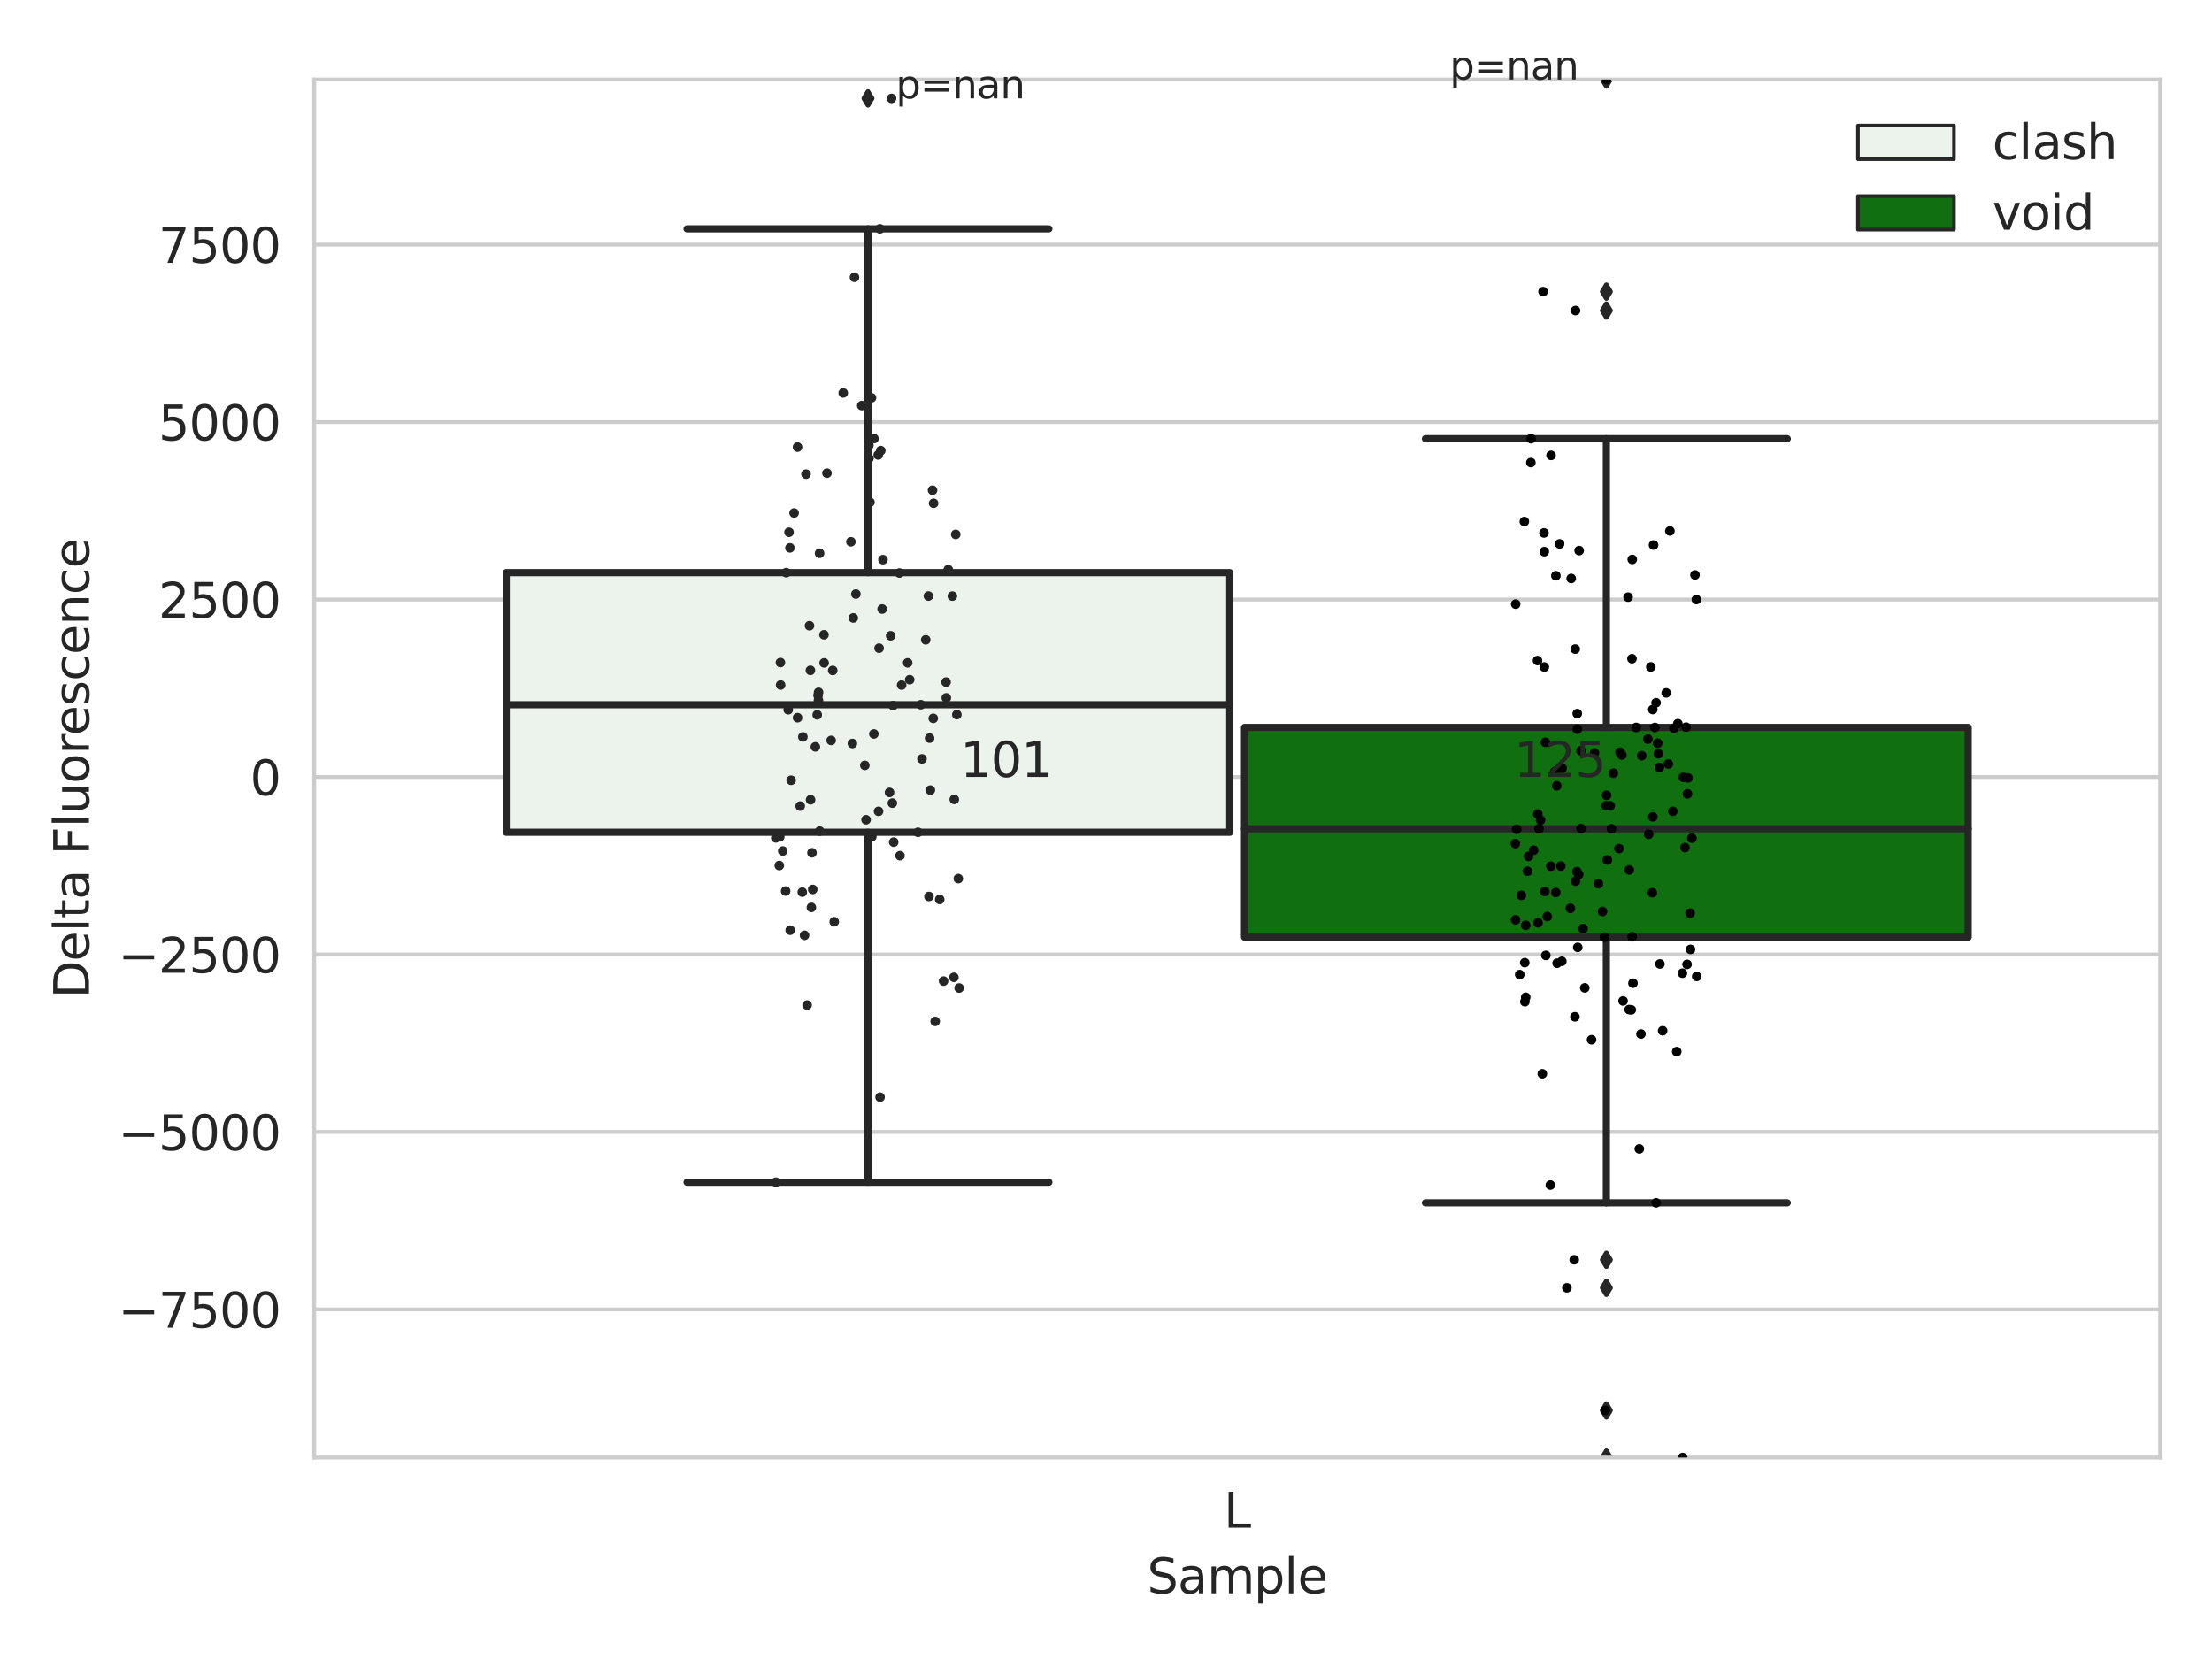 <?xml version="1.0" encoding="utf-8" standalone="no"?>
<!DOCTYPE svg PUBLIC "-//W3C//DTD SVG 1.1//EN"
  "http://www.w3.org/Graphics/SVG/1.1/DTD/svg11.dtd">
<svg xmlns:xlink="http://www.w3.org/1999/xlink" width="460.8pt" height="345.6pt" viewBox="0 0 460.8 345.6" xmlns="http://www.w3.org/2000/svg" version="1.1">
 <defs>
  <style type="text/css">*{stroke-linejoin: round; stroke-linecap: butt}</style>
 </defs>
 <g id="figure_1">
  <g id="patch_1">
   <path d="M 0 345.6 
L 460.8 345.6 
L 460.8 0 
L 0 0 
z
" style="fill: #ffffff"/>
  </g>
  <g id="axes_1">
   <g id="patch_2">
    <path d="M 65.45 303.64 
L 450 303.64 
L 450 16.561 
L 65.45 16.561 
z
" style="fill: #ffffff"/>
   </g>
   <g id="matplotlib.axis_1">
    <g id="xtick_1">
     <g id="text_1">
      <!-- L -->
      <g style="fill: #262626" transform="translate(254.939 318.238)scale(0.1 -0.1)">
       <defs>
        <path id="DejaVuSans-4c" d="M 628 4666 
L 1259 4666 
L 1259 531 
L 3531 531 
L 3531 0 
L 628 0 
L 628 4666 
z
" transform="scale(0.016)"/>
       </defs>
       <use xlink:href="#DejaVuSans-4c"/>
      </g>
     </g>
    </g>
    <g id="text_2">
     <!-- Sample -->
     <g style="fill: #262626" transform="translate(238.977 331.917)scale(0.1 -0.1)">
      <defs>
       <path id="DejaVuSans-53" d="M 3425 4513 
L 3425 3897 
Q 3066 4069 2747 4153 
Q 2428 4238 2131 4238 
Q 1616 4238 1336 4038 
Q 1056 3838 1056 3469 
Q 1056 3159 1242 3001 
Q 1428 2844 1947 2747 
L 2328 2669 
Q 3034 2534 3370 2195 
Q 3706 1856 3706 1288 
Q 3706 609 3251 259 
Q 2797 -91 1919 -91 
Q 1588 -91 1214 -16 
Q 841 59 441 206 
L 441 856 
Q 825 641 1194 531 
Q 1563 422 1919 422 
Q 2459 422 2753 634 
Q 3047 847 3047 1241 
Q 3047 1584 2836 1778 
Q 2625 1972 2144 2069 
L 1759 2144 
Q 1053 2284 737 2584 
Q 422 2884 422 3419 
Q 422 4038 858 4394 
Q 1294 4750 2059 4750 
Q 2388 4750 2728 4690 
Q 3069 4631 3425 4513 
z
" transform="scale(0.016)"/>
       <path id="DejaVuSans-61" d="M 2194 1759 
Q 1497 1759 1228 1600 
Q 959 1441 959 1056 
Q 959 750 1161 570 
Q 1363 391 1709 391 
Q 2188 391 2477 730 
Q 2766 1069 2766 1631 
L 2766 1759 
L 2194 1759 
z
M 3341 1997 
L 3341 0 
L 2766 0 
L 2766 531 
Q 2569 213 2275 61 
Q 1981 -91 1556 -91 
Q 1019 -91 701 211 
Q 384 513 384 1019 
Q 384 1609 779 1909 
Q 1175 2209 1959 2209 
L 2766 2209 
L 2766 2266 
Q 2766 2663 2505 2880 
Q 2244 3097 1772 3097 
Q 1472 3097 1187 3025 
Q 903 2953 641 2809 
L 641 3341 
Q 956 3463 1253 3523 
Q 1550 3584 1831 3584 
Q 2591 3584 2966 3190 
Q 3341 2797 3341 1997 
z
" transform="scale(0.016)"/>
       <path id="DejaVuSans-6d" d="M 3328 2828 
Q 3544 3216 3844 3400 
Q 4144 3584 4550 3584 
Q 5097 3584 5394 3201 
Q 5691 2819 5691 2113 
L 5691 0 
L 5113 0 
L 5113 2094 
Q 5113 2597 4934 2840 
Q 4756 3084 4391 3084 
Q 3944 3084 3684 2787 
Q 3425 2491 3425 1978 
L 3425 0 
L 2847 0 
L 2847 2094 
Q 2847 2600 2669 2842 
Q 2491 3084 2119 3084 
Q 1678 3084 1418 2786 
Q 1159 2488 1159 1978 
L 1159 0 
L 581 0 
L 581 3500 
L 1159 3500 
L 1159 2956 
Q 1356 3278 1631 3431 
Q 1906 3584 2284 3584 
Q 2666 3584 2933 3390 
Q 3200 3197 3328 2828 
z
" transform="scale(0.016)"/>
       <path id="DejaVuSans-70" d="M 1159 525 
L 1159 -1331 
L 581 -1331 
L 581 3500 
L 1159 3500 
L 1159 2969 
Q 1341 3281 1617 3432 
Q 1894 3584 2278 3584 
Q 2916 3584 3314 3078 
Q 3713 2572 3713 1747 
Q 3713 922 3314 415 
Q 2916 -91 2278 -91 
Q 1894 -91 1617 61 
Q 1341 213 1159 525 
z
M 3116 1747 
Q 3116 2381 2855 2742 
Q 2594 3103 2138 3103 
Q 1681 3103 1420 2742 
Q 1159 2381 1159 1747 
Q 1159 1113 1420 752 
Q 1681 391 2138 391 
Q 2594 391 2855 752 
Q 3116 1113 3116 1747 
z
" transform="scale(0.016)"/>
       <path id="DejaVuSans-6c" d="M 603 4863 
L 1178 4863 
L 1178 0 
L 603 0 
L 603 4863 
z
" transform="scale(0.016)"/>
       <path id="DejaVuSans-65" d="M 3597 1894 
L 3597 1613 
L 953 1613 
Q 991 1019 1311 708 
Q 1631 397 2203 397 
Q 2534 397 2845 478 
Q 3156 559 3463 722 
L 3463 178 
Q 3153 47 2828 -22 
Q 2503 -91 2169 -91 
Q 1331 -91 842 396 
Q 353 884 353 1716 
Q 353 2575 817 3079 
Q 1281 3584 2069 3584 
Q 2775 3584 3186 3129 
Q 3597 2675 3597 1894 
z
M 3022 2063 
Q 3016 2534 2758 2815 
Q 2500 3097 2075 3097 
Q 1594 3097 1305 2825 
Q 1016 2553 972 2059 
L 3022 2063 
z
" transform="scale(0.016)"/>
      </defs>
      <use xlink:href="#DejaVuSans-53"/>
      <use xlink:href="#DejaVuSans-61" x="63.477"/>
      <use xlink:href="#DejaVuSans-6d" x="124.756"/>
      <use xlink:href="#DejaVuSans-70" x="222.168"/>
      <use xlink:href="#DejaVuSans-6c" x="285.645"/>
      <use xlink:href="#DejaVuSans-65" x="313.428"/>
     </g>
    </g>
   </g>
   <g id="matplotlib.axis_2">
    <g id="ytick_1">
     <g id="line2d_1">
      <path d="M 65.45 272.779 
L 450 272.779 
" clip-path="url(#pa7cba0c2af)" style="fill: none; stroke: #cccccc; stroke-width: 0.8; stroke-linecap: round"/>
     </g>
     <g id="text_3">
      <!-- −7500 -->
      <g style="fill: #262626" transform="translate(24.62 276.578)scale(0.1 -0.1)">
       <defs>
        <path id="DejaVuSans-2212" d="M 678 2272 
L 4684 2272 
L 4684 1741 
L 678 1741 
L 678 2272 
z
" transform="scale(0.016)"/>
        <path id="DejaVuSans-37" d="M 525 4666 
L 3525 4666 
L 3525 4397 
L 1831 0 
L 1172 0 
L 2766 4134 
L 525 4134 
L 525 4666 
z
" transform="scale(0.016)"/>
        <path id="DejaVuSans-35" d="M 691 4666 
L 3169 4666 
L 3169 4134 
L 1269 4134 
L 1269 2991 
Q 1406 3038 1543 3061 
Q 1681 3084 1819 3084 
Q 2600 3084 3056 2656 
Q 3513 2228 3513 1497 
Q 3513 744 3044 326 
Q 2575 -91 1722 -91 
Q 1428 -91 1123 -41 
Q 819 9 494 109 
L 494 744 
Q 775 591 1075 516 
Q 1375 441 1709 441 
Q 2250 441 2565 725 
Q 2881 1009 2881 1497 
Q 2881 1984 2565 2268 
Q 2250 2553 1709 2553 
Q 1456 2553 1204 2497 
Q 953 2441 691 2322 
L 691 4666 
z
" transform="scale(0.016)"/>
        <path id="DejaVuSans-30" d="M 2034 4250 
Q 1547 4250 1301 3770 
Q 1056 3291 1056 2328 
Q 1056 1369 1301 889 
Q 1547 409 2034 409 
Q 2525 409 2770 889 
Q 3016 1369 3016 2328 
Q 3016 3291 2770 3770 
Q 2525 4250 2034 4250 
z
M 2034 4750 
Q 2819 4750 3233 4129 
Q 3647 3509 3647 2328 
Q 3647 1150 3233 529 
Q 2819 -91 2034 -91 
Q 1250 -91 836 529 
Q 422 1150 422 2328 
Q 422 3509 836 4129 
Q 1250 4750 2034 4750 
z
" transform="scale(0.016)"/>
       </defs>
       <use xlink:href="#DejaVuSans-2212"/>
       <use xlink:href="#DejaVuSans-37" x="83.789"/>
       <use xlink:href="#DejaVuSans-35" x="147.412"/>
       <use xlink:href="#DejaVuSans-30" x="211.035"/>
       <use xlink:href="#DejaVuSans-30" x="274.658"/>
      </g>
     </g>
    </g>
    <g id="ytick_2">
     <g id="line2d_2">
      <path d="M 65.45 235.808 
L 450 235.808 
" clip-path="url(#pa7cba0c2af)" style="fill: none; stroke: #cccccc; stroke-width: 0.8; stroke-linecap: round"/>
     </g>
     <g id="text_4">
      <!-- −5000 -->
      <g style="fill: #262626" transform="translate(24.62 239.607)scale(0.1 -0.1)">
       <use xlink:href="#DejaVuSans-2212"/>
       <use xlink:href="#DejaVuSans-35" x="83.789"/>
       <use xlink:href="#DejaVuSans-30" x="147.412"/>
       <use xlink:href="#DejaVuSans-30" x="211.035"/>
       <use xlink:href="#DejaVuSans-30" x="274.658"/>
      </g>
     </g>
    </g>
    <g id="ytick_3">
     <g id="line2d_3">
      <path d="M 65.45 198.837 
L 450 198.837 
" clip-path="url(#pa7cba0c2af)" style="fill: none; stroke: #cccccc; stroke-width: 0.8; stroke-linecap: round"/>
     </g>
     <g id="text_5">
      <!-- −2500 -->
      <g style="fill: #262626" transform="translate(24.62 202.636)scale(0.1 -0.1)">
       <defs>
        <path id="DejaVuSans-32" d="M 1228 531 
L 3431 531 
L 3431 0 
L 469 0 
L 469 531 
Q 828 903 1448 1529 
Q 2069 2156 2228 2338 
Q 2531 2678 2651 2914 
Q 2772 3150 2772 3378 
Q 2772 3750 2511 3984 
Q 2250 4219 1831 4219 
Q 1534 4219 1204 4116 
Q 875 4013 500 3803 
L 500 4441 
Q 881 4594 1212 4672 
Q 1544 4750 1819 4750 
Q 2544 4750 2975 4387 
Q 3406 4025 3406 3419 
Q 3406 3131 3298 2873 
Q 3191 2616 2906 2266 
Q 2828 2175 2409 1742 
Q 1991 1309 1228 531 
z
" transform="scale(0.016)"/>
       </defs>
       <use xlink:href="#DejaVuSans-2212"/>
       <use xlink:href="#DejaVuSans-32" x="83.789"/>
       <use xlink:href="#DejaVuSans-35" x="147.412"/>
       <use xlink:href="#DejaVuSans-30" x="211.035"/>
       <use xlink:href="#DejaVuSans-30" x="274.658"/>
      </g>
     </g>
    </g>
    <g id="ytick_4">
     <g id="line2d_4">
      <path d="M 65.45 161.866 
L 450 161.866 
" clip-path="url(#pa7cba0c2af)" style="fill: none; stroke: #cccccc; stroke-width: 0.8; stroke-linecap: round"/>
     </g>
     <g id="text_6">
      <!-- 0 -->
      <g style="fill: #262626" transform="translate(52.087 165.665)scale(0.1 -0.1)">
       <use xlink:href="#DejaVuSans-30"/>
      </g>
     </g>
    </g>
    <g id="ytick_5">
     <g id="line2d_5">
      <path d="M 65.45 124.895 
L 450 124.895 
" clip-path="url(#pa7cba0c2af)" style="fill: none; stroke: #cccccc; stroke-width: 0.8; stroke-linecap: round"/>
     </g>
     <g id="text_7">
      <!-- 2500 -->
      <g style="fill: #262626" transform="translate(33 128.694)scale(0.1 -0.1)">
       <use xlink:href="#DejaVuSans-32"/>
       <use xlink:href="#DejaVuSans-35" x="63.623"/>
       <use xlink:href="#DejaVuSans-30" x="127.246"/>
       <use xlink:href="#DejaVuSans-30" x="190.869"/>
      </g>
     </g>
    </g>
    <g id="ytick_6">
     <g id="line2d_6">
      <path d="M 65.45 87.924 
L 450 87.924 
" clip-path="url(#pa7cba0c2af)" style="fill: none; stroke: #cccccc; stroke-width: 0.8; stroke-linecap: round"/>
     </g>
     <g id="text_8">
      <!-- 5000 -->
      <g style="fill: #262626" transform="translate(33 91.723)scale(0.1 -0.1)">
       <use xlink:href="#DejaVuSans-35"/>
       <use xlink:href="#DejaVuSans-30" x="63.623"/>
       <use xlink:href="#DejaVuSans-30" x="127.246"/>
       <use xlink:href="#DejaVuSans-30" x="190.869"/>
      </g>
     </g>
    </g>
    <g id="ytick_7">
     <g id="line2d_7">
      <path d="M 65.45 50.953 
L 450 50.953 
" clip-path="url(#pa7cba0c2af)" style="fill: none; stroke: #cccccc; stroke-width: 0.8; stroke-linecap: round"/>
     </g>
     <g id="text_9">
      <!-- 7500 -->
      <g style="fill: #262626" transform="translate(33 54.752)scale(0.1 -0.1)">
       <use xlink:href="#DejaVuSans-37"/>
       <use xlink:href="#DejaVuSans-35" x="63.623"/>
       <use xlink:href="#DejaVuSans-30" x="127.246"/>
       <use xlink:href="#DejaVuSans-30" x="190.869"/>
      </g>
     </g>
    </g>
    <g id="text_10">
     <!-- Delta Fluorescence -->
     <g style="fill: #262626" transform="translate(18.541 207.967)rotate(-90)scale(0.1 -0.1)">
      <defs>
       <path id="DejaVuSans-44" d="M 1259 4147 
L 1259 519 
L 2022 519 
Q 2988 519 3436 956 
Q 3884 1394 3884 2338 
Q 3884 3275 3436 3711 
Q 2988 4147 2022 4147 
L 1259 4147 
z
M 628 4666 
L 1925 4666 
Q 3281 4666 3915 4102 
Q 4550 3538 4550 2338 
Q 4550 1131 3912 565 
Q 3275 0 1925 0 
L 628 0 
L 628 4666 
z
" transform="scale(0.016)"/>
       <path id="DejaVuSans-74" d="M 1172 4494 
L 1172 3500 
L 2356 3500 
L 2356 3053 
L 1172 3053 
L 1172 1153 
Q 1172 725 1289 603 
Q 1406 481 1766 481 
L 2356 481 
L 2356 0 
L 1766 0 
Q 1100 0 847 248 
Q 594 497 594 1153 
L 594 3053 
L 172 3053 
L 172 3500 
L 594 3500 
L 594 4494 
L 1172 4494 
z
" transform="scale(0.016)"/>
       <path id="DejaVuSans-20" transform="scale(0.016)"/>
       <path id="DejaVuSans-46" d="M 628 4666 
L 3309 4666 
L 3309 4134 
L 1259 4134 
L 1259 2759 
L 3109 2759 
L 3109 2228 
L 1259 2228 
L 1259 0 
L 628 0 
L 628 4666 
z
" transform="scale(0.016)"/>
       <path id="DejaVuSans-75" d="M 544 1381 
L 544 3500 
L 1119 3500 
L 1119 1403 
Q 1119 906 1312 657 
Q 1506 409 1894 409 
Q 2359 409 2629 706 
Q 2900 1003 2900 1516 
L 2900 3500 
L 3475 3500 
L 3475 0 
L 2900 0 
L 2900 538 
Q 2691 219 2414 64 
Q 2138 -91 1772 -91 
Q 1169 -91 856 284 
Q 544 659 544 1381 
z
M 1991 3584 
L 1991 3584 
z
" transform="scale(0.016)"/>
       <path id="DejaVuSans-6f" d="M 1959 3097 
Q 1497 3097 1228 2736 
Q 959 2375 959 1747 
Q 959 1119 1226 758 
Q 1494 397 1959 397 
Q 2419 397 2687 759 
Q 2956 1122 2956 1747 
Q 2956 2369 2687 2733 
Q 2419 3097 1959 3097 
z
M 1959 3584 
Q 2709 3584 3137 3096 
Q 3566 2609 3566 1747 
Q 3566 888 3137 398 
Q 2709 -91 1959 -91 
Q 1206 -91 779 398 
Q 353 888 353 1747 
Q 353 2609 779 3096 
Q 1206 3584 1959 3584 
z
" transform="scale(0.016)"/>
       <path id="DejaVuSans-72" d="M 2631 2963 
Q 2534 3019 2420 3045 
Q 2306 3072 2169 3072 
Q 1681 3072 1420 2755 
Q 1159 2438 1159 1844 
L 1159 0 
L 581 0 
L 581 3500 
L 1159 3500 
L 1159 2956 
Q 1341 3275 1631 3429 
Q 1922 3584 2338 3584 
Q 2397 3584 2469 3576 
Q 2541 3569 2628 3553 
L 2631 2963 
z
" transform="scale(0.016)"/>
       <path id="DejaVuSans-73" d="M 2834 3397 
L 2834 2853 
Q 2591 2978 2328 3040 
Q 2066 3103 1784 3103 
Q 1356 3103 1142 2972 
Q 928 2841 928 2578 
Q 928 2378 1081 2264 
Q 1234 2150 1697 2047 
L 1894 2003 
Q 2506 1872 2764 1633 
Q 3022 1394 3022 966 
Q 3022 478 2636 193 
Q 2250 -91 1575 -91 
Q 1294 -91 989 -36 
Q 684 19 347 128 
L 347 722 
Q 666 556 975 473 
Q 1284 391 1588 391 
Q 1994 391 2212 530 
Q 2431 669 2431 922 
Q 2431 1156 2273 1281 
Q 2116 1406 1581 1522 
L 1381 1569 
Q 847 1681 609 1914 
Q 372 2147 372 2553 
Q 372 3047 722 3315 
Q 1072 3584 1716 3584 
Q 2034 3584 2315 3537 
Q 2597 3491 2834 3397 
z
" transform="scale(0.016)"/>
       <path id="DejaVuSans-63" d="M 3122 3366 
L 3122 2828 
Q 2878 2963 2633 3030 
Q 2388 3097 2138 3097 
Q 1578 3097 1268 2742 
Q 959 2388 959 1747 
Q 959 1106 1268 751 
Q 1578 397 2138 397 
Q 2388 397 2633 464 
Q 2878 531 3122 666 
L 3122 134 
Q 2881 22 2623 -34 
Q 2366 -91 2075 -91 
Q 1284 -91 818 406 
Q 353 903 353 1747 
Q 353 2603 823 3093 
Q 1294 3584 2113 3584 
Q 2378 3584 2631 3529 
Q 2884 3475 3122 3366 
z
" transform="scale(0.016)"/>
       <path id="DejaVuSans-6e" d="M 3513 2113 
L 3513 0 
L 2938 0 
L 2938 2094 
Q 2938 2591 2744 2837 
Q 2550 3084 2163 3084 
Q 1697 3084 1428 2787 
Q 1159 2491 1159 1978 
L 1159 0 
L 581 0 
L 581 3500 
L 1159 3500 
L 1159 2956 
Q 1366 3272 1645 3428 
Q 1925 3584 2291 3584 
Q 2894 3584 3203 3211 
Q 3513 2838 3513 2113 
z
" transform="scale(0.016)"/>
      </defs>
      <use xlink:href="#DejaVuSans-44"/>
      <use xlink:href="#DejaVuSans-65" x="77.002"/>
      <use xlink:href="#DejaVuSans-6c" x="138.525"/>
      <use xlink:href="#DejaVuSans-74" x="166.309"/>
      <use xlink:href="#DejaVuSans-61" x="205.518"/>
      <use xlink:href="#DejaVuSans-20" x="266.797"/>
      <use xlink:href="#DejaVuSans-46" x="298.584"/>
      <use xlink:href="#DejaVuSans-6c" x="356.104"/>
      <use xlink:href="#DejaVuSans-75" x="383.887"/>
      <use xlink:href="#DejaVuSans-6f" x="447.266"/>
      <use xlink:href="#DejaVuSans-72" x="508.447"/>
      <use xlink:href="#DejaVuSans-65" x="547.311"/>
      <use xlink:href="#DejaVuSans-73" x="608.834"/>
      <use xlink:href="#DejaVuSans-63" x="660.934"/>
      <use xlink:href="#DejaVuSans-65" x="715.914"/>
      <use xlink:href="#DejaVuSans-6e" x="777.438"/>
      <use xlink:href="#DejaVuSans-63" x="840.816"/>
      <use xlink:href="#DejaVuSans-65" x="895.797"/>
     </g>
    </g>
   </g>
   <g id="patch_3">
    <path d="M 105.443 173.375 
L 256.187 173.375 
L 256.187 119.291 
L 105.443 119.291 
L 105.443 173.375 
z
" clip-path="url(#pa7cba0c2af)" style="fill: #ecf2ec; stroke: #262626; stroke-width: 1.5; stroke-linejoin: miter"/>
   </g>
   <g id="patch_4">
    <path d="M 259.263 195.227 
L 410.007 195.227 
L 410.007 151.54 
L 259.263 151.54 
L 259.263 195.227 
z
" clip-path="url(#pa7cba0c2af)" style="fill: #107010; stroke: #262626; stroke-width: 1.5; stroke-linejoin: miter"/>
   </g>
   <g id="patch_5">
    <path d="M 257.725 161.866 
L 257.725 161.866 
L 257.725 161.866 
L 257.725 161.866 
z
" clip-path="url(#pa7cba0c2af)" style="fill: #ecf2ec; stroke: #262626; stroke-width: 0.75; stroke-linejoin: miter"/>
   </g>
   <g id="patch_6">
    <path d="M 257.725 161.866 
L 257.725 161.866 
L 257.725 161.866 
L 257.725 161.866 
z
" clip-path="url(#pa7cba0c2af)" style="fill: #107010; stroke: #262626; stroke-width: 0.75; stroke-linejoin: miter"/>
   </g>
   <g id="PathCollection_1"/>
   <g id="PathCollection_2"/>
   <g id="line2d_8">
    <path d="M 180.815 173.375 
L 180.815 246.275 
" clip-path="url(#pa7cba0c2af)" style="fill: none; stroke: #262626; stroke-width: 1.5; stroke-linecap: round"/>
   </g>
   <g id="line2d_9">
    <path d="M 180.815 119.291 
L 180.815 47.668 
" clip-path="url(#pa7cba0c2af)" style="fill: none; stroke: #262626; stroke-width: 1.5; stroke-linecap: round"/>
   </g>
   <g id="line2d_10">
    <path d="M 143.129 246.275 
L 218.501 246.275 
" clip-path="url(#pa7cba0c2af)" style="fill: none; stroke: #262626; stroke-width: 1.5; stroke-linecap: round"/>
   </g>
   <g id="line2d_11">
    <path d="M 143.129 47.668 
L 218.501 47.668 
" clip-path="url(#pa7cba0c2af)" style="fill: none; stroke: #262626; stroke-width: 1.5; stroke-linecap: round"/>
   </g>
   <g id="line2d_12">
    <defs>
     <path id="m90765bbefd" d="M -0 1.414 
L 0.849 0 
L 0 -1.414 
L -0.849 -0 
z
" style="stroke: #262626; stroke-linejoin: miter"/>
    </defs>
    <g clip-path="url(#pa7cba0c2af)">
     <use xlink:href="#m90765bbefd" x="180.815" y="20.498" style="fill: #262626; stroke: #262626; stroke-linejoin: miter"/>
    </g>
   </g>
   <g id="line2d_13">
    <path d="M 334.635 195.227 
L 334.635 250.566 
" clip-path="url(#pa7cba0c2af)" style="fill: none; stroke: #262626; stroke-width: 1.5; stroke-linecap: round"/>
   </g>
   <g id="line2d_14">
    <path d="M 334.635 151.54 
L 334.635 91.39 
" clip-path="url(#pa7cba0c2af)" style="fill: none; stroke: #262626; stroke-width: 1.5; stroke-linecap: round"/>
   </g>
   <g id="line2d_15">
    <path d="M 296.949 250.566 
L 372.321 250.566 
" clip-path="url(#pa7cba0c2af)" style="fill: none; stroke: #262626; stroke-width: 1.5; stroke-linecap: round"/>
   </g>
   <g id="line2d_16">
    <path d="M 296.949 91.39 
L 372.321 91.39 
" clip-path="url(#pa7cba0c2af)" style="fill: none; stroke: #262626; stroke-width: 1.5; stroke-linecap: round"/>
   </g>
   <g id="line2d_17">
    <g clip-path="url(#pa7cba0c2af)">
     <use xlink:href="#m90765bbefd" x="334.635" y="303.64" style="fill: #262626; stroke: #262626; stroke-linejoin: miter"/>
     <use xlink:href="#m90765bbefd" x="334.635" y="293.822" style="fill: #262626; stroke: #262626; stroke-linejoin: miter"/>
     <use xlink:href="#m90765bbefd" x="334.635" y="268.28" style="fill: #262626; stroke: #262626; stroke-linejoin: miter"/>
     <use xlink:href="#m90765bbefd" x="334.635" y="262.431" style="fill: #262626; stroke: #262626; stroke-linejoin: miter"/>
     <use xlink:href="#m90765bbefd" x="334.635" y="60.751" style="fill: #262626; stroke: #262626; stroke-linejoin: miter"/>
     <use xlink:href="#m90765bbefd" x="334.635" y="16.561" style="fill: #262626; stroke: #262626; stroke-linejoin: miter"/>
     <use xlink:href="#m90765bbefd" x="334.635" y="64.698" style="fill: #262626; stroke: #262626; stroke-linejoin: miter"/>
    </g>
   </g>
   <g id="line2d_18">
    <path d="M 105.443 146.803 
L 256.187 146.803 
" clip-path="url(#pa7cba0c2af)" style="fill: none; stroke: #262626; stroke-width: 1.5; stroke-linecap: round"/>
   </g>
   <g id="line2d_19">
    <path d="M 259.263 172.649 
L 410.007 172.649 
" clip-path="url(#pa7cba0c2af)" style="fill: none; stroke: #262626; stroke-width: 1.5; stroke-linecap: round"/>
   </g>
   <g id="patch_7">
    <path d="M 65.45 303.64 
L 65.45 16.561 
" style="fill: none; stroke: #cccccc; stroke-width: 0.8; stroke-linejoin: miter; stroke-linecap: square"/>
   </g>
   <g id="patch_8">
    <path d="M 450 303.64 
L 450 16.561 
" style="fill: none; stroke: #cccccc; stroke-width: 0.8; stroke-linejoin: miter; stroke-linecap: square"/>
   </g>
   <g id="patch_9">
    <path d="M 65.45 303.64 
L 450 303.64 
" style="fill: none; stroke: #cccccc; stroke-width: 0.8; stroke-linejoin: miter; stroke-linecap: square"/>
   </g>
   <g id="patch_10">
    <path d="M 65.45 16.561 
L 450 16.561 
" style="fill: none; stroke: #cccccc; stroke-width: 0.8; stroke-linejoin: miter; stroke-linecap: square"/>
   </g>
   <g id="PathCollection_3">
    <defs>
     <path id="C0_0_8b9e395e12" d="M 0 1 
C 0.265 1 0.52 0.895 0.707 0.707 
C 0.895 0.52 1 0.265 1 -0 
C 1 -0.265 0.895 -0.52 0.707 -0.707 
C 0.52 -0.895 0.265 -1 0 -1 
C -0.265 -1 -0.52 -0.895 -0.707 -0.707 
C -0.895 -0.52 -1 -0.265 -1 0 
C -1 0.265 -0.895 0.52 -0.707 0.707 
C -0.52 0.895 -0.265 1 0 1 
z
"/>
    </defs>
    <g clip-path="url(#pa7cba0c2af)">
     <use xlink:href="#C0_0_8b9e395e12" x="194.817" y="212.776" style="fill: #262626"/>
    </g>
    <g clip-path="url(#pa7cba0c2af)">
     <use xlink:href="#C0_0_8b9e395e12" x="183.019" y="169.012" style="fill: #262626"/>
    </g>
    <g clip-path="url(#pa7cba0c2af)">
     <use xlink:href="#C0_0_8b9e395e12" x="169.308" y="185.286" style="fill: #262626"/>
    </g>
    <g clip-path="url(#pa7cba0c2af)">
     <use xlink:href="#C0_0_8b9e395e12" x="198.717" y="203.596" style="fill: #262626"/>
    </g>
    <g clip-path="url(#pa7cba0c2af)">
     <use xlink:href="#C0_0_8b9e395e12" x="170.754" y="173.137" style="fill: #262626"/>
    </g>
    <g clip-path="url(#pa7cba0c2af)">
     <use xlink:href="#C0_0_8b9e395e12" x="194.487" y="104.84" style="fill: #262626"/>
    </g>
    <g clip-path="url(#pa7cba0c2af)">
     <use xlink:href="#C0_0_8b9e395e12" x="189.088" y="138.083" style="fill: #262626"/>
    </g>
    <g clip-path="url(#pa7cba0c2af)">
     <use xlink:href="#C0_0_8b9e395e12" x="164.202" y="147.855" style="fill: #262626"/>
    </g>
    <g clip-path="url(#pa7cba0c2af)">
     <use xlink:href="#C0_0_8b9e395e12" x="166.147" y="149.512" style="fill: #262626"/>
    </g>
    <g clip-path="url(#pa7cba0c2af)">
     <use xlink:href="#C0_0_8b9e395e12" x="183.483" y="93.876" style="fill: #262626"/>
    </g>
    <g clip-path="url(#pa7cba0c2af)">
     <use xlink:href="#C0_0_8b9e395e12" x="196.564" y="204.374" style="fill: #262626"/>
    </g>
    <g clip-path="url(#pa7cba0c2af)">
     <use xlink:href="#C0_0_8b9e395e12" x="167.602" y="194.839" style="fill: #262626"/>
    </g>
    <g clip-path="url(#pa7cba0c2af)">
     <use xlink:href="#C0_0_8b9e395e12" x="181.623" y="174.296" style="fill: #262626"/>
    </g>
    <g clip-path="url(#pa7cba0c2af)">
     <use xlink:href="#C0_0_8b9e395e12" x="170.499" y="145.898" style="fill: #262626"/>
    </g>
    <g clip-path="url(#pa7cba0c2af)">
     <use xlink:href="#C0_0_8b9e395e12" x="167.132" y="185.853" style="fill: #262626"/>
    </g>
    <g clip-path="url(#pa7cba0c2af)">
     <use xlink:href="#C0_0_8b9e395e12" x="183.769" y="126.873" style="fill: #262626"/>
    </g>
    <g clip-path="url(#pa7cba0c2af)">
     <use xlink:href="#C0_0_8b9e395e12" x="199.098" y="111.326" style="fill: #262626"/>
    </g>
    <g clip-path="url(#pa7cba0c2af)">
     <use xlink:href="#C0_0_8b9e395e12" x="173.471" y="139.668" style="fill: #262626"/>
    </g>
    <g clip-path="url(#pa7cba0c2af)">
     <use xlink:href="#C0_0_8b9e395e12" x="166.697" y="167.92" style="fill: #262626"/>
    </g>
    <g clip-path="url(#pa7cba0c2af)">
     <use xlink:href="#C0_0_8b9e395e12" x="163.783" y="119.291" style="fill: #262626"/>
    </g>
    <g clip-path="url(#pa7cba0c2af)">
     <use xlink:href="#C0_0_8b9e395e12" x="162.619" y="142.706" style="fill: #262626"/>
    </g>
    <g clip-path="url(#pa7cba0c2af)">
     <use xlink:href="#C0_0_8b9e395e12" x="185.896" y="167.305" style="fill: #262626"/>
    </g>
    <g clip-path="url(#pa7cba0c2af)">
     <use xlink:href="#C0_0_8b9e395e12" x="182.046" y="152.894" style="fill: #262626"/>
    </g>
    <g clip-path="url(#pa7cba0c2af)">
     <use xlink:href="#C0_0_8b9e395e12" x="173.148" y="154.24" style="fill: #262626"/>
    </g>
    <g clip-path="url(#pa7cba0c2af)">
     <use xlink:href="#C0_0_8b9e395e12" x="168.823" y="139.647" style="fill: #262626"/>
    </g>
    <g clip-path="url(#pa7cba0c2af)">
     <use xlink:href="#C0_0_8b9e395e12" x="163.662" y="185.626" style="fill: #262626"/>
    </g>
    <g clip-path="url(#pa7cba0c2af)">
     <use xlink:href="#C0_0_8b9e395e12" x="192.069" y="158.089" style="fill: #262626"/>
    </g>
    <g clip-path="url(#pa7cba0c2af)">
     <use xlink:href="#C0_0_8b9e395e12" x="169.153" y="177.649" style="fill: #262626"/>
    </g>
    <g clip-path="url(#pa7cba0c2af)">
     <use xlink:href="#C0_0_8b9e395e12" x="175.661" y="81.855" style="fill: #262626"/>
    </g>
    <g clip-path="url(#pa7cba0c2af)">
     <use xlink:href="#C0_0_8b9e395e12" x="195.757" y="187.377" style="fill: #262626"/>
    </g>
    <g clip-path="url(#pa7cba0c2af)">
     <use xlink:href="#C0_0_8b9e395e12" x="181.025" y="95.485" style="fill: #262626"/>
    </g>
    <g clip-path="url(#pa7cba0c2af)">
     <use xlink:href="#C0_0_8b9e395e12" x="164.613" y="193.777" style="fill: #262626"/>
    </g>
    <g clip-path="url(#pa7cba0c2af)">
     <use xlink:href="#C0_0_8b9e395e12" x="186.172" y="175.428" style="fill: #262626"/>
    </g>
    <g clip-path="url(#pa7cba0c2af)">
     <use xlink:href="#C0_0_8b9e395e12" x="194.265" y="102.116" style="fill: #262626"/>
    </g>
    <g clip-path="url(#pa7cba0c2af)">
     <use xlink:href="#C0_0_8b9e395e12" x="194.415" y="149.647" style="fill: #262626"/>
    </g>
    <g clip-path="url(#pa7cba0c2af)">
     <use xlink:href="#C0_0_8b9e395e12" x="171.682" y="138.092" style="fill: #262626"/>
    </g>
    <g clip-path="url(#pa7cba0c2af)">
     <use xlink:href="#C0_0_8b9e395e12" x="197.538" y="118.664" style="fill: #262626"/>
    </g>
    <g clip-path="url(#pa7cba0c2af)">
     <use xlink:href="#C0_0_8b9e395e12" x="161.647" y="246.275" style="fill: #262626"/>
    </g>
    <g clip-path="url(#pa7cba0c2af)">
     <use xlink:href="#C0_0_8b9e395e12" x="166.14" y="93.138" style="fill: #262626"/>
    </g>
    <g clip-path="url(#pa7cba0c2af)">
     <use xlink:href="#C0_0_8b9e395e12" x="167.253" y="153.513" style="fill: #262626"/>
    </g>
    <g clip-path="url(#pa7cba0c2af)">
     <use xlink:href="#C0_0_8b9e395e12" x="197.081" y="142.089" style="fill: #262626"/>
    </g>
    <g clip-path="url(#pa7cba0c2af)">
     <use xlink:href="#C0_0_8b9e395e12" x="164.56" y="114.134" style="fill: #262626"/>
    </g>
    <g clip-path="url(#pa7cba0c2af)">
     <use xlink:href="#C0_0_8b9e395e12" x="178.295" y="123.751" style="fill: #262626"/>
    </g>
    <g clip-path="url(#pa7cba0c2af)">
     <use xlink:href="#C0_0_8b9e395e12" x="192.846" y="133.287" style="fill: #262626"/>
    </g>
    <g clip-path="url(#pa7cba0c2af)">
     <use xlink:href="#C0_0_8b9e395e12" x="177.759" y="128.729" style="fill: #262626"/>
    </g>
    <g clip-path="url(#pa7cba0c2af)">
     <use xlink:href="#C0_0_8b9e395e12" x="179.522" y="84.486" style="fill: #262626"/>
    </g>
    <g clip-path="url(#pa7cba0c2af)">
     <use xlink:href="#C0_0_8b9e395e12" x="181.548" y="82.866" style="fill: #262626"/>
    </g>
    <g clip-path="url(#pa7cba0c2af)">
     <use xlink:href="#C0_0_8b9e395e12" x="163.062" y="177.275" style="fill: #262626"/>
    </g>
    <g clip-path="url(#pa7cba0c2af)">
     <use xlink:href="#C0_0_8b9e395e12" x="182.946" y="94.779" style="fill: #262626"/>
    </g>
    <g clip-path="url(#pa7cba0c2af)">
     <use xlink:href="#C0_0_8b9e395e12" x="193.401" y="124.168" style="fill: #262626"/>
    </g>
    <g clip-path="url(#pa7cba0c2af)">
     <use xlink:href="#C0_0_8b9e395e12" x="171.654" y="132.237" style="fill: #262626"/>
    </g>
    <g clip-path="url(#pa7cba0c2af)">
     <use xlink:href="#C0_0_8b9e395e12" x="162.447" y="174.319" style="fill: #262626"/>
    </g>
    <g clip-path="url(#pa7cba0c2af)">
     <use xlink:href="#C0_0_8b9e395e12" x="193.515" y="186.751" style="fill: #262626"/>
    </g>
    <g clip-path="url(#pa7cba0c2af)">
     <use xlink:href="#C0_0_8b9e395e12" x="164.805" y="162.54" style="fill: #262626"/>
    </g>
    <g clip-path="url(#pa7cba0c2af)">
     <use xlink:href="#C0_0_8b9e395e12" x="186.043" y="146.98" style="fill: #262626"/>
    </g>
    <g clip-path="url(#pa7cba0c2af)">
     <use xlink:href="#C0_0_8b9e395e12" x="168.86" y="166.605" style="fill: #262626"/>
    </g>
    <g clip-path="url(#pa7cba0c2af)">
     <use xlink:href="#C0_0_8b9e395e12" x="185.305" y="165.079" style="fill: #262626"/>
    </g>
    <g clip-path="url(#pa7cba0c2af)">
     <use xlink:href="#C0_0_8b9e395e12" x="170.737" y="115.262" style="fill: #262626"/>
    </g>
    <g clip-path="url(#pa7cba0c2af)">
     <use xlink:href="#C0_0_8b9e395e12" x="187.486" y="178.253" style="fill: #262626"/>
    </g>
    <g clip-path="url(#pa7cba0c2af)">
     <use xlink:href="#C0_0_8b9e395e12" x="165.427" y="106.867" style="fill: #262626"/>
    </g>
    <g clip-path="url(#pa7cba0c2af)">
     <use xlink:href="#C0_0_8b9e395e12" x="198.396" y="124.181" style="fill: #262626"/>
    </g>
    <g clip-path="url(#pa7cba0c2af)">
     <use xlink:href="#C0_0_8b9e395e12" x="199.633" y="183.025" style="fill: #262626"/>
    </g>
    <g clip-path="url(#pa7cba0c2af)">
     <use xlink:href="#C0_0_8b9e395e12" x="170.243" y="148.912" style="fill: #262626"/>
    </g>
    <g clip-path="url(#pa7cba0c2af)">
     <use xlink:href="#C0_0_8b9e395e12" x="187.367" y="119.368" style="fill: #262626"/>
    </g>
    <g clip-path="url(#pa7cba0c2af)">
     <use xlink:href="#C0_0_8b9e395e12" x="169.031" y="189.03" style="fill: #262626"/>
    </g>
    <g clip-path="url(#pa7cba0c2af)">
     <use xlink:href="#C0_0_8b9e395e12" x="169.855" y="155.578" style="fill: #262626"/>
    </g>
    <g clip-path="url(#pa7cba0c2af)">
     <use xlink:href="#C0_0_8b9e395e12" x="161.617" y="174.546" style="fill: #262626"/>
    </g>
    <g clip-path="url(#pa7cba0c2af)">
     <use xlink:href="#C0_0_8b9e395e12" x="199.811" y="205.82" style="fill: #262626"/>
    </g>
    <g clip-path="url(#pa7cba0c2af)">
     <use xlink:href="#C0_0_8b9e395e12" x="183.133" y="135.027" style="fill: #262626"/>
    </g>
    <g clip-path="url(#pa7cba0c2af)">
     <use xlink:href="#C0_0_8b9e395e12" x="193.652" y="153.77" style="fill: #262626"/>
    </g>
    <g clip-path="url(#pa7cba0c2af)">
     <use xlink:href="#C0_0_8b9e395e12" x="199.33" y="148.87" style="fill: #262626"/>
    </g>
    <g clip-path="url(#pa7cba0c2af)">
     <use xlink:href="#C0_0_8b9e395e12" x="193.809" y="164.593" style="fill: #262626"/>
    </g>
    <g clip-path="url(#pa7cba0c2af)">
     <use xlink:href="#C0_0_8b9e395e12" x="191.24" y="173.375" style="fill: #262626"/>
    </g>
    <g clip-path="url(#pa7cba0c2af)">
     <use xlink:href="#C0_0_8b9e395e12" x="197.133" y="145.378" style="fill: #262626"/>
    </g>
    <g clip-path="url(#pa7cba0c2af)">
     <use xlink:href="#C0_0_8b9e395e12" x="182.067" y="91.365" style="fill: #262626"/>
    </g>
    <g clip-path="url(#pa7cba0c2af)">
     <use xlink:href="#C0_0_8b9e395e12" x="170.419" y="144.858" style="fill: #262626"/>
    </g>
    <g clip-path="url(#pa7cba0c2af)">
     <use xlink:href="#C0_0_8b9e395e12" x="181.004" y="92.781" style="fill: #262626"/>
    </g>
    <g clip-path="url(#pa7cba0c2af)">
     <use xlink:href="#C0_0_8b9e395e12" x="162.579" y="138.027" style="fill: #262626"/>
    </g>
    <g clip-path="url(#pa7cba0c2af)">
     <use xlink:href="#C0_0_8b9e395e12" x="180.417" y="170.767" style="fill: #262626"/>
    </g>
    <g clip-path="url(#pa7cba0c2af)">
     <use xlink:href="#C0_0_8b9e395e12" x="164.373" y="110.878" style="fill: #262626"/>
    </g>
    <g clip-path="url(#pa7cba0c2af)">
     <use xlink:href="#C0_0_8b9e395e12" x="180.163" y="159.438" style="fill: #262626"/>
    </g>
    <g clip-path="url(#pa7cba0c2af)">
     <use xlink:href="#C0_0_8b9e395e12" x="187.828" y="142.72" style="fill: #262626"/>
    </g>
    <g clip-path="url(#pa7cba0c2af)">
     <use xlink:href="#C0_0_8b9e395e12" x="173.787" y="192.013" style="fill: #262626"/>
    </g>
    <g clip-path="url(#pa7cba0c2af)">
     <use xlink:href="#C0_0_8b9e395e12" x="177.259" y="112.861" style="fill: #262626"/>
    </g>
    <g clip-path="url(#pa7cba0c2af)">
     <use xlink:href="#C0_0_8b9e395e12" x="189.504" y="141.593" style="fill: #262626"/>
    </g>
    <g clip-path="url(#pa7cba0c2af)">
     <use xlink:href="#C0_0_8b9e395e12" x="198.798" y="166.527" style="fill: #262626"/>
    </g>
    <g clip-path="url(#pa7cba0c2af)">
     <use xlink:href="#C0_0_8b9e395e12" x="167.911" y="98.769" style="fill: #262626"/>
    </g>
    <g clip-path="url(#pa7cba0c2af)">
     <use xlink:href="#C0_0_8b9e395e12" x="183.941" y="116.579" style="fill: #262626"/>
    </g>
    <g clip-path="url(#pa7cba0c2af)">
     <use xlink:href="#C0_0_8b9e395e12" x="162.344" y="180.306" style="fill: #262626"/>
    </g>
    <g clip-path="url(#pa7cba0c2af)">
     <use xlink:href="#C0_0_8b9e395e12" x="168.634" y="130.351" style="fill: #262626"/>
    </g>
    <g clip-path="url(#pa7cba0c2af)">
     <use xlink:href="#C0_0_8b9e395e12" x="178.007" y="57.765" style="fill: #262626"/>
    </g>
    <g clip-path="url(#pa7cba0c2af)">
     <use xlink:href="#C0_0_8b9e395e12" x="172.271" y="98.564" style="fill: #262626"/>
    </g>
    <g clip-path="url(#pa7cba0c2af)">
     <use xlink:href="#C0_0_8b9e395e12" x="191.829" y="146.803" style="fill: #262626"/>
    </g>
    <g clip-path="url(#pa7cba0c2af)">
     <use xlink:href="#C0_0_8b9e395e12" x="177.567" y="154.882" style="fill: #262626"/>
    </g>
    <g clip-path="url(#pa7cba0c2af)">
     <use xlink:href="#C0_0_8b9e395e12" x="183.301" y="47.668" style="fill: #262626"/>
    </g>
    <g clip-path="url(#pa7cba0c2af)">
     <use xlink:href="#C0_0_8b9e395e12" x="170.52" y="144.233" style="fill: #262626"/>
    </g>
    <g clip-path="url(#pa7cba0c2af)">
     <use xlink:href="#C0_0_8b9e395e12" x="168.135" y="209.375" style="fill: #262626"/>
    </g>
    <g clip-path="url(#pa7cba0c2af)">
     <use xlink:href="#C0_0_8b9e395e12" x="181.235" y="104.626" style="fill: #262626"/>
    </g>
    <g clip-path="url(#pa7cba0c2af)">
     <use xlink:href="#C0_0_8b9e395e12" x="183.338" y="228.565" style="fill: #262626"/>
    </g>
    <g clip-path="url(#pa7cba0c2af)">
     <use xlink:href="#C0_0_8b9e395e12" x="185.534" y="132.447" style="fill: #262626"/>
    </g>
    <g clip-path="url(#pa7cba0c2af)">
     <use xlink:href="#C0_0_8b9e395e12" x="185.731" y="20.498" style="fill: #262626"/>
    </g>
   </g>
   <g id="PathCollection_4">
    <defs>
     <path id="C1_0_64415ecaf3" d="M 0 1 
C 0.265 1 0.52 0.895 0.707 0.707 
C 0.895 0.52 1 0.265 1 -0 
C 1 -0.265 0.895 -0.52 0.707 -0.707 
C 0.52 -0.895 0.265 -1 0 -1 
C -0.265 -1 -0.52 -0.895 -0.707 -0.707 
C -0.895 -0.52 -1 -0.265 -1 0 
C -1 0.265 -0.895 0.52 -0.707 0.707 
C -0.52 0.895 -0.265 1 0 1 
z
"/>
    </defs>
    <g clip-path="url(#pa7cba0c2af)">
     <use xlink:href="#C1_0_64415ecaf3" x="348.482" y="169.017"/>
    </g>
    <g clip-path="url(#pa7cba0c2af)">
     <use xlink:href="#C1_0_64415ecaf3" x="353.452" y="203.416"/>
    </g>
    <g clip-path="url(#pa7cba0c2af)">
     <use xlink:href="#C1_0_64415ecaf3" x="353.096" y="119.769"/>
    </g>
    <g clip-path="url(#pa7cba0c2af)">
     <use xlink:href="#C1_0_64415ecaf3" x="328.573" y="151.9"/>
    </g>
    <g clip-path="url(#pa7cba0c2af)">
     <use xlink:href="#C1_0_64415ecaf3" x="333.831" y="189.877"/>
    </g>
    <g clip-path="url(#pa7cba0c2af)">
     <use xlink:href="#C1_0_64415ecaf3" x="321.949" y="154.634"/>
    </g>
    <g clip-path="url(#pa7cba0c2af)">
     <use xlink:href="#C1_0_64415ecaf3" x="323.896" y="160.721"/>
    </g>
    <g clip-path="url(#pa7cba0c2af)">
     <use xlink:href="#C1_0_64415ecaf3" x="320.355" y="169.564"/>
    </g>
    <g clip-path="url(#pa7cba0c2af)">
     <use xlink:href="#C1_0_64415ecaf3" x="328.501" y="181.591"/>
    </g>
    <g clip-path="url(#pa7cba0c2af)">
     <use xlink:href="#C1_0_64415ecaf3" x="340.836" y="151.54"/>
    </g>
    <g clip-path="url(#pa7cba0c2af)">
     <use xlink:href="#C1_0_64415ecaf3" x="315.727" y="191.611"/>
    </g>
    <g clip-path="url(#pa7cba0c2af)">
     <use xlink:href="#C1_0_64415ecaf3" x="332.97" y="184.091"/>
    </g>
    <g clip-path="url(#pa7cba0c2af)">
     <use xlink:href="#C1_0_64415ecaf3" x="344.995" y="250.566"/>
    </g>
    <g clip-path="url(#pa7cba0c2af)">
     <use xlink:href="#C1_0_64415ecaf3" x="335.441" y="167.869"/>
    </g>
    <g clip-path="url(#pa7cba0c2af)">
     <use xlink:href="#C1_0_64415ecaf3" x="331.55" y="216.595"/>
    </g>
    <g clip-path="url(#pa7cba0c2af)">
     <use xlink:href="#C1_0_64415ecaf3" x="329.354" y="156.39"/>
    </g>
    <g clip-path="url(#pa7cba0c2af)">
     <use xlink:href="#C1_0_64415ecaf3" x="317.656" y="208.676"/>
    </g>
    <g clip-path="url(#pa7cba0c2af)">
     <use xlink:href="#C1_0_64415ecaf3" x="325.136" y="180.414"/>
    </g>
    <g clip-path="url(#pa7cba0c2af)">
     <use xlink:href="#C1_0_64415ecaf3" x="352.451" y="174.619"/>
    </g>
    <g clip-path="url(#pa7cba0c2af)">
     <use xlink:href="#C1_0_64415ecaf3" x="320.294" y="137.611"/>
    </g>
    <g clip-path="url(#pa7cba0c2af)">
     <use xlink:href="#C1_0_64415ecaf3" x="345.789" y="200.811"/>
    </g>
    <g clip-path="url(#pa7cba0c2af)">
     <use xlink:href="#C1_0_64415ecaf3" x="327.151" y="189.222"/>
    </g>
    <g clip-path="url(#pa7cba0c2af)">
     <use xlink:href="#C1_0_64415ecaf3" x="338.117" y="208.517"/>
    </g>
    <g clip-path="url(#pa7cba0c2af)">
     <use xlink:href="#C1_0_64415ecaf3" x="339.399" y="181.223"/>
    </g>
    <g clip-path="url(#pa7cba0c2af)">
     <use xlink:href="#C1_0_64415ecaf3" x="318.952" y="91.39"/>
    </g>
    <g clip-path="url(#pa7cba0c2af)">
     <use xlink:href="#C1_0_64415ecaf3" x="323.057" y="180.432"/>
    </g>
    <g clip-path="url(#pa7cba0c2af)">
     <use xlink:href="#C1_0_64415ecaf3" x="328.967" y="114.701"/>
    </g>
    <g clip-path="url(#pa7cba0c2af)">
     <use xlink:href="#C1_0_64415ecaf3" x="325.42" y="160.075"/>
    </g>
    <g clip-path="url(#pa7cba0c2af)">
     <use xlink:href="#C1_0_64415ecaf3" x="351.527" y="165.376"/>
    </g>
    <g clip-path="url(#pa7cba0c2af)">
     <use xlink:href="#C1_0_64415ecaf3" x="318.204" y="181.495"/>
    </g>
    <g clip-path="url(#pa7cba0c2af)">
     <use xlink:href="#C1_0_64415ecaf3" x="321.448" y="60.751"/>
    </g>
    <g clip-path="url(#pa7cba0c2af)">
     <use xlink:href="#C1_0_64415ecaf3" x="346.361" y="214.725"/>
    </g>
    <g clip-path="url(#pa7cba0c2af)">
     <use xlink:href="#C1_0_64415ecaf3" x="353.384" y="124.897"/>
    </g>
    <g clip-path="url(#pa7cba0c2af)">
     <use xlink:href="#C1_0_64415ecaf3" x="320.934" y="170.84"/>
    </g>
    <g clip-path="url(#pa7cba0c2af)">
     <use xlink:href="#C1_0_64415ecaf3" x="318.431" y="178.394"/>
    </g>
    <g clip-path="url(#pa7cba0c2af)">
     <use xlink:href="#C1_0_64415ecaf3" x="340.033" y="116.538"/>
    </g>
    <g clip-path="url(#pa7cba0c2af)">
     <use xlink:href="#C1_0_64415ecaf3" x="352.159" y="197.776"/>
    </g>
    <g clip-path="url(#pa7cba0c2af)">
     <use xlink:href="#C1_0_64415ecaf3" x="351.007" y="176.571"/>
    </g>
    <g clip-path="url(#pa7cba0c2af)">
     <use xlink:href="#C1_0_64415ecaf3" x="315.746" y="125.852"/>
    </g>
    <g clip-path="url(#pa7cba0c2af)">
     <use xlink:href="#C1_0_64415ecaf3" x="351.446" y="200.893"/>
    </g>
    <g clip-path="url(#pa7cba0c2af)">
     <use xlink:href="#C1_0_64415ecaf3" x="348.695" y="151.712"/>
    </g>
    <g clip-path="url(#pa7cba0c2af)">
     <use xlink:href="#C1_0_64415ecaf3" x="315.679" y="175.741"/>
    </g>
    <g clip-path="url(#pa7cba0c2af)">
     <use xlink:href="#C1_0_64415ecaf3" x="345.689" y="159.868"/>
    </g>
    <g clip-path="url(#pa7cba0c2af)">
     <use xlink:href="#C1_0_64415ecaf3" x="337.276" y="176.778"/>
    </g>
    <g clip-path="url(#pa7cba0c2af)">
     <use xlink:href="#C1_0_64415ecaf3" x="315.941" y="172.741"/>
    </g>
    <g clip-path="url(#pa7cba0c2af)">
     <use xlink:href="#C1_0_64415ecaf3" x="328.864" y="182.167"/>
    </g>
    <g clip-path="url(#pa7cba0c2af)">
     <use xlink:href="#C1_0_64415ecaf3" x="322.97" y="246.868"/>
    </g>
    <g clip-path="url(#pa7cba0c2af)">
     <use xlink:href="#C1_0_64415ecaf3" x="343.283" y="153.973"/>
    </g>
    <g clip-path="url(#pa7cba0c2af)">
     <use xlink:href="#C1_0_64415ecaf3" x="327.311" y="120.505"/>
    </g>
    <g clip-path="url(#pa7cba0c2af)">
     <use xlink:href="#C1_0_64415ecaf3" x="334.679" y="16.561"/>
    </g>
    <g clip-path="url(#pa7cba0c2af)">
     <use xlink:href="#C1_0_64415ecaf3" x="321.713" y="138.947"/>
    </g>
    <g clip-path="url(#pa7cba0c2af)">
     <use xlink:href="#C1_0_64415ecaf3" x="334.584" y="167.866"/>
    </g>
    <g clip-path="url(#pa7cba0c2af)">
     <use xlink:href="#C1_0_64415ecaf3" x="339.974" y="137.225"/>
    </g>
    <g clip-path="url(#pa7cba0c2af)">
     <use xlink:href="#C1_0_64415ecaf3" x="323.114" y="94.862"/>
    </g>
    <g clip-path="url(#pa7cba0c2af)">
     <use xlink:href="#C1_0_64415ecaf3" x="317.843" y="207.743"/>
    </g>
    <g clip-path="url(#pa7cba0c2af)">
     <use xlink:href="#C1_0_64415ecaf3" x="322.026" y="199.024"/>
    </g>
    <g clip-path="url(#pa7cba0c2af)">
     <use xlink:href="#C1_0_64415ecaf3" x="347.868" y="110.608"/>
    </g>
    <g clip-path="url(#pa7cba0c2af)">
     <use xlink:href="#C1_0_64415ecaf3" x="341.845" y="215.406"/>
    </g>
    <g clip-path="url(#pa7cba0c2af)">
     <use xlink:href="#C1_0_64415ecaf3" x="329.37" y="172.603"/>
    </g>
    <g clip-path="url(#pa7cba0c2af)">
     <use xlink:href="#C1_0_64415ecaf3" x="350.53" y="303.64"/>
    </g>
    <g clip-path="url(#pa7cba0c2af)">
     <use xlink:href="#C1_0_64415ecaf3" x="329.788" y="193.44"/>
    </g>
    <g clip-path="url(#pa7cba0c2af)">
     <use xlink:href="#C1_0_64415ecaf3" x="350.482" y="202.732"/>
    </g>
    <g clip-path="url(#pa7cba0c2af)">
     <use xlink:href="#C1_0_64415ecaf3" x="321.639" y="111.023"/>
    </g>
    <g clip-path="url(#pa7cba0c2af)">
     <use xlink:href="#C1_0_64415ecaf3" x="334.398" y="293.822"/>
    </g>
    <g clip-path="url(#pa7cba0c2af)">
     <use xlink:href="#C1_0_64415ecaf3" x="319.496" y="177.115"/>
    </g>
    <g clip-path="url(#pa7cba0c2af)">
     <use xlink:href="#C1_0_64415ecaf3" x="328.572" y="148.658"/>
    </g>
    <g clip-path="url(#pa7cba0c2af)">
     <use xlink:href="#C1_0_64415ecaf3" x="343.898" y="138.93"/>
    </g>
    <g clip-path="url(#pa7cba0c2af)">
     <use xlink:href="#C1_0_64415ecaf3" x="316.924" y="186.521"/>
    </g>
    <g clip-path="url(#pa7cba0c2af)">
     <use xlink:href="#C1_0_64415ecaf3" x="337.491" y="156.706"/>
    </g>
    <g clip-path="url(#pa7cba0c2af)">
     <use xlink:href="#C1_0_64415ecaf3" x="340.177" y="204.813"/>
    </g>
    <g clip-path="url(#pa7cba0c2af)">
     <use xlink:href="#C1_0_64415ecaf3" x="332.159" y="156.847"/>
    </g>
    <g clip-path="url(#pa7cba0c2af)">
     <use xlink:href="#C1_0_64415ecaf3" x="344.321" y="170.171"/>
    </g>
    <g clip-path="url(#pa7cba0c2af)">
     <use xlink:href="#C1_0_64415ecaf3" x="321.71" y="114.916"/>
    </g>
    <g clip-path="url(#pa7cba0c2af)">
     <use xlink:href="#C1_0_64415ecaf3" x="335.7" y="172.649"/>
    </g>
    <g clip-path="url(#pa7cba0c2af)">
     <use xlink:href="#C1_0_64415ecaf3" x="352.085" y="190.22"/>
    </g>
    <g clip-path="url(#pa7cba0c2af)">
     <use xlink:href="#C1_0_64415ecaf3" x="341.502" y="239.332"/>
    </g>
    <g clip-path="url(#pa7cba0c2af)">
     <use xlink:href="#C1_0_64415ecaf3" x="320.402" y="192.232"/>
    </g>
    <g clip-path="url(#pa7cba0c2af)">
     <use xlink:href="#C1_0_64415ecaf3" x="344.989" y="146.391"/>
    </g>
    <g clip-path="url(#pa7cba0c2af)">
     <use xlink:href="#C1_0_64415ecaf3" x="317.549" y="108.651"/>
    </g>
    <g clip-path="url(#pa7cba0c2af)">
     <use xlink:href="#C1_0_64415ecaf3" x="336.104" y="161.069"/>
    </g>
    <g clip-path="url(#pa7cba0c2af)">
     <use xlink:href="#C1_0_64415ecaf3" x="344.303" y="147.809"/>
    </g>
    <g clip-path="url(#pa7cba0c2af)">
     <use xlink:href="#C1_0_64415ecaf3" x="349.524" y="150.751"/>
    </g>
    <g clip-path="url(#pa7cba0c2af)">
     <use xlink:href="#C1_0_64415ecaf3" x="324.119" y="119.936"/>
    </g>
    <g clip-path="url(#pa7cba0c2af)">
     <use xlink:href="#C1_0_64415ecaf3" x="324.311" y="163.7"/>
    </g>
    <g clip-path="url(#pa7cba0c2af)">
     <use xlink:href="#C1_0_64415ecaf3" x="344.463" y="113.539"/>
    </g>
    <g clip-path="url(#pa7cba0c2af)">
     <use xlink:href="#C1_0_64415ecaf3" x="330.134" y="205.79"/>
    </g>
    <g clip-path="url(#pa7cba0c2af)">
     <use xlink:href="#C1_0_64415ecaf3" x="316.587" y="203.024"/>
    </g>
    <g clip-path="url(#pa7cba0c2af)">
     <use xlink:href="#C1_0_64415ecaf3" x="349.296" y="219.069"/>
    </g>
    <g clip-path="url(#pa7cba0c2af)">
     <use xlink:href="#C1_0_64415ecaf3" x="334.834" y="179.142"/>
    </g>
    <g clip-path="url(#pa7cba0c2af)">
     <use xlink:href="#C1_0_64415ecaf3" x="347.559" y="159.151"/>
    </g>
    <g clip-path="url(#pa7cba0c2af)">
     <use xlink:href="#C1_0_64415ecaf3" x="343.452" y="173.801"/>
    </g>
    <g clip-path="url(#pa7cba0c2af)">
     <use xlink:href="#C1_0_64415ecaf3" x="326.415" y="268.28"/>
    </g>
    <g clip-path="url(#pa7cba0c2af)">
     <use xlink:href="#C1_0_64415ecaf3" x="324.094" y="185.93"/>
    </g>
    <g clip-path="url(#pa7cba0c2af)">
     <use xlink:href="#C1_0_64415ecaf3" x="350.678" y="161.934"/>
    </g>
    <g clip-path="url(#pa7cba0c2af)">
     <use xlink:href="#C1_0_64415ecaf3" x="317.633" y="200.538"/>
    </g>
    <g clip-path="url(#pa7cba0c2af)">
     <use xlink:href="#C1_0_64415ecaf3" x="322.334" y="190.934"/>
    </g>
    <g clip-path="url(#pa7cba0c2af)">
     <use xlink:href="#C1_0_64415ecaf3" x="328.234" y="183.563"/>
    </g>
    <g clip-path="url(#pa7cba0c2af)">
     <use xlink:href="#C1_0_64415ecaf3" x="344.752" y="151.548"/>
    </g>
    <g clip-path="url(#pa7cba0c2af)">
     <use xlink:href="#C1_0_64415ecaf3" x="318.908" y="96.36"/>
    </g>
    <g clip-path="url(#pa7cba0c2af)">
     <use xlink:href="#C1_0_64415ecaf3" x="351.252" y="151.482"/>
    </g>
    <g clip-path="url(#pa7cba0c2af)">
     <use xlink:href="#C1_0_64415ecaf3" x="325.358" y="200.254"/>
    </g>
    <g clip-path="url(#pa7cba0c2af)">
     <use xlink:href="#C1_0_64415ecaf3" x="339.827" y="210.37"/>
    </g>
    <g clip-path="url(#pa7cba0c2af)">
     <use xlink:href="#C1_0_64415ecaf3" x="344.225" y="185.977"/>
    </g>
    <g clip-path="url(#pa7cba0c2af)">
     <use xlink:href="#C1_0_64415ecaf3" x="342.003" y="157.422"/>
    </g>
    <g clip-path="url(#pa7cba0c2af)">
     <use xlink:href="#C1_0_64415ecaf3" x="324.895" y="113.302"/>
    </g>
    <g clip-path="url(#pa7cba0c2af)">
     <use xlink:href="#C1_0_64415ecaf3" x="351.646" y="162.057"/>
    </g>
    <g clip-path="url(#pa7cba0c2af)">
     <use xlink:href="#C1_0_64415ecaf3" x="334.683" y="165.675"/>
    </g>
    <g clip-path="url(#pa7cba0c2af)">
     <use xlink:href="#C1_0_64415ecaf3" x="334.238" y="195.227"/>
    </g>
    <g clip-path="url(#pa7cba0c2af)">
     <use xlink:href="#C1_0_64415ecaf3" x="345.333" y="154.829"/>
    </g>
    <g clip-path="url(#pa7cba0c2af)">
     <use xlink:href="#C1_0_64415ecaf3" x="339.381" y="210.316"/>
    </g>
    <g clip-path="url(#pa7cba0c2af)">
     <use xlink:href="#C1_0_64415ecaf3" x="321.298" y="223.686"/>
    </g>
    <g clip-path="url(#pa7cba0c2af)">
     <use xlink:href="#C1_0_64415ecaf3" x="337.871" y="157.285"/>
    </g>
    <g clip-path="url(#pa7cba0c2af)">
     <use xlink:href="#C1_0_64415ecaf3" x="328.149" y="135.215"/>
    </g>
    <g clip-path="url(#pa7cba0c2af)">
     <use xlink:href="#C1_0_64415ecaf3" x="339.16" y="124.394"/>
    </g>
    <g clip-path="url(#pa7cba0c2af)">
     <use xlink:href="#C1_0_64415ecaf3" x="320.605" y="172.641"/>
    </g>
    <g clip-path="url(#pa7cba0c2af)">
     <use xlink:href="#C1_0_64415ecaf3" x="340.007" y="195.144"/>
    </g>
    <g clip-path="url(#pa7cba0c2af)">
     <use xlink:href="#C1_0_64415ecaf3" x="321.82" y="185.725"/>
    </g>
    <g clip-path="url(#pa7cba0c2af)">
     <use xlink:href="#C1_0_64415ecaf3" x="328.672" y="197.347"/>
    </g>
    <g clip-path="url(#pa7cba0c2af)">
     <use xlink:href="#C1_0_64415ecaf3" x="347.099" y="144.343"/>
    </g>
    <g clip-path="url(#pa7cba0c2af)">
     <use xlink:href="#C1_0_64415ecaf3" x="328.086" y="211.817"/>
    </g>
    <g clip-path="url(#pa7cba0c2af)">
     <use xlink:href="#C1_0_64415ecaf3" x="317.841" y="192.764"/>
    </g>
    <g clip-path="url(#pa7cba0c2af)">
     <use xlink:href="#C1_0_64415ecaf3" x="324.373" y="200.648"/>
    </g>
    <g clip-path="url(#pa7cba0c2af)">
     <use xlink:href="#C1_0_64415ecaf3" x="327.942" y="262.431"/>
    </g>
    <g clip-path="url(#pa7cba0c2af)">
     <use xlink:href="#C1_0_64415ecaf3" x="328.212" y="64.698"/>
    </g>
    <g clip-path="url(#pa7cba0c2af)">
     <use xlink:href="#C1_0_64415ecaf3" x="345.464" y="157.013"/>
    </g>
   </g>
   <g id="text_11">
    <!-- 101 -->
    <g style="fill: #262626" transform="translate(200.042 161.842)scale(0.1 -0.1)">
     <defs>
      <path id="DejaVuSans-31" d="M 794 531 
L 1825 531 
L 1825 4091 
L 703 3866 
L 703 4441 
L 1819 4666 
L 2450 4666 
L 2450 531 
L 3481 531 
L 3481 0 
L 794 0 
L 794 531 
z
" transform="scale(0.016)"/>
     </defs>
     <use xlink:href="#DejaVuSans-31"/>
     <use xlink:href="#DejaVuSans-30" x="63.623"/>
     <use xlink:href="#DejaVuSans-31" x="127.246"/>
    </g>
   </g>
   <g id="text_12">
    <!-- p=nan -->
    <g style="fill: #262626" transform="translate(186.63 20.498)scale(0.08 -0.08)">
     <defs>
      <path id="DejaVuSans-3d" d="M 678 2906 
L 4684 2906 
L 4684 2381 
L 678 2381 
L 678 2906 
z
M 678 1631 
L 4684 1631 
L 4684 1100 
L 678 1100 
L 678 1631 
z
" transform="scale(0.016)"/>
     </defs>
     <use xlink:href="#DejaVuSans-70"/>
     <use xlink:href="#DejaVuSans-3d" x="63.477"/>
     <use xlink:href="#DejaVuSans-6e" x="147.266"/>
     <use xlink:href="#DejaVuSans-61" x="210.645"/>
     <use xlink:href="#DejaVuSans-6e" x="271.924"/>
    </g>
   </g>
   <g id="text_13">
    <!-- 125 -->
    <g style="fill: #262626" transform="translate(315.408 161.842)scale(0.1 -0.1)">
     <use xlink:href="#DejaVuSans-31"/>
     <use xlink:href="#DejaVuSans-32" x="63.623"/>
     <use xlink:href="#DejaVuSans-35" x="127.246"/>
    </g>
   </g>
   <g id="text_14">
    <!-- p=nan -->
    <g style="fill: #262626" transform="translate(301.995 16.56)scale(0.08 -0.08)">
     <use xlink:href="#DejaVuSans-70"/>
     <use xlink:href="#DejaVuSans-3d" x="63.477"/>
     <use xlink:href="#DejaVuSans-6e" x="147.266"/>
     <use xlink:href="#DejaVuSans-61" x="210.645"/>
     <use xlink:href="#DejaVuSans-6e" x="271.924"/>
    </g>
   </g>
   <g id="legend_1">
    <g id="patch_11">
     <path d="M 387.048 33.159 
L 407.048 33.159 
L 407.048 26.159 
L 387.048 26.159 
z
" style="fill: #ecf2ec; stroke: #262626; stroke-width: 0.75; stroke-linejoin: miter"/>
    </g>
    <g id="text_15">
     <!-- clash -->
     <g style="fill: #262626" transform="translate(415.048 33.159)scale(0.1 -0.1)">
      <defs>
       <path id="DejaVuSans-68" d="M 3513 2113 
L 3513 0 
L 2938 0 
L 2938 2094 
Q 2938 2591 2744 2837 
Q 2550 3084 2163 3084 
Q 1697 3084 1428 2787 
Q 1159 2491 1159 1978 
L 1159 0 
L 581 0 
L 581 4863 
L 1159 4863 
L 1159 2956 
Q 1366 3272 1645 3428 
Q 1925 3584 2291 3584 
Q 2894 3584 3203 3211 
Q 3513 2838 3513 2113 
z
" transform="scale(0.016)"/>
      </defs>
      <use xlink:href="#DejaVuSans-63"/>
      <use xlink:href="#DejaVuSans-6c" x="54.98"/>
      <use xlink:href="#DejaVuSans-61" x="82.764"/>
      <use xlink:href="#DejaVuSans-73" x="144.043"/>
      <use xlink:href="#DejaVuSans-68" x="196.143"/>
     </g>
    </g>
    <g id="patch_12">
     <path d="M 387.048 47.837 
L 407.048 47.837 
L 407.048 40.837 
L 387.048 40.837 
z
" style="fill: #107010; stroke: #262626; stroke-width: 0.75; stroke-linejoin: miter"/>
    </g>
    <g id="text_16">
     <!-- void -->
     <g style="fill: #262626" transform="translate(415.048 47.837)scale(0.1 -0.1)">
      <defs>
       <path id="DejaVuSans-76" d="M 191 3500 
L 800 3500 
L 1894 563 
L 2988 3500 
L 3597 3500 
L 2284 0 
L 1503 0 
L 191 3500 
z
" transform="scale(0.016)"/>
       <path id="DejaVuSans-69" d="M 603 3500 
L 1178 3500 
L 1178 0 
L 603 0 
L 603 3500 
z
M 603 4863 
L 1178 4863 
L 1178 4134 
L 603 4134 
L 603 4863 
z
" transform="scale(0.016)"/>
       <path id="DejaVuSans-64" d="M 2906 2969 
L 2906 4863 
L 3481 4863 
L 3481 0 
L 2906 0 
L 2906 525 
Q 2725 213 2448 61 
Q 2172 -91 1784 -91 
Q 1150 -91 751 415 
Q 353 922 353 1747 
Q 353 2572 751 3078 
Q 1150 3584 1784 3584 
Q 2172 3584 2448 3432 
Q 2725 3281 2906 2969 
z
M 947 1747 
Q 947 1113 1208 752 
Q 1469 391 1925 391 
Q 2381 391 2643 752 
Q 2906 1113 2906 1747 
Q 2906 2381 2643 2742 
Q 2381 3103 1925 3103 
Q 1469 3103 1208 2742 
Q 947 2381 947 1747 
z
" transform="scale(0.016)"/>
      </defs>
      <use xlink:href="#DejaVuSans-76"/>
      <use xlink:href="#DejaVuSans-6f" x="59.18"/>
      <use xlink:href="#DejaVuSans-69" x="120.361"/>
      <use xlink:href="#DejaVuSans-64" x="148.145"/>
     </g>
    </g>
   </g>
  </g>
 </g>
 <defs>
  <clipPath id="pa7cba0c2af">
   <rect x="65.45" y="16.561" width="384.55" height="287.079"/>
  </clipPath>
 </defs>
</svg>
